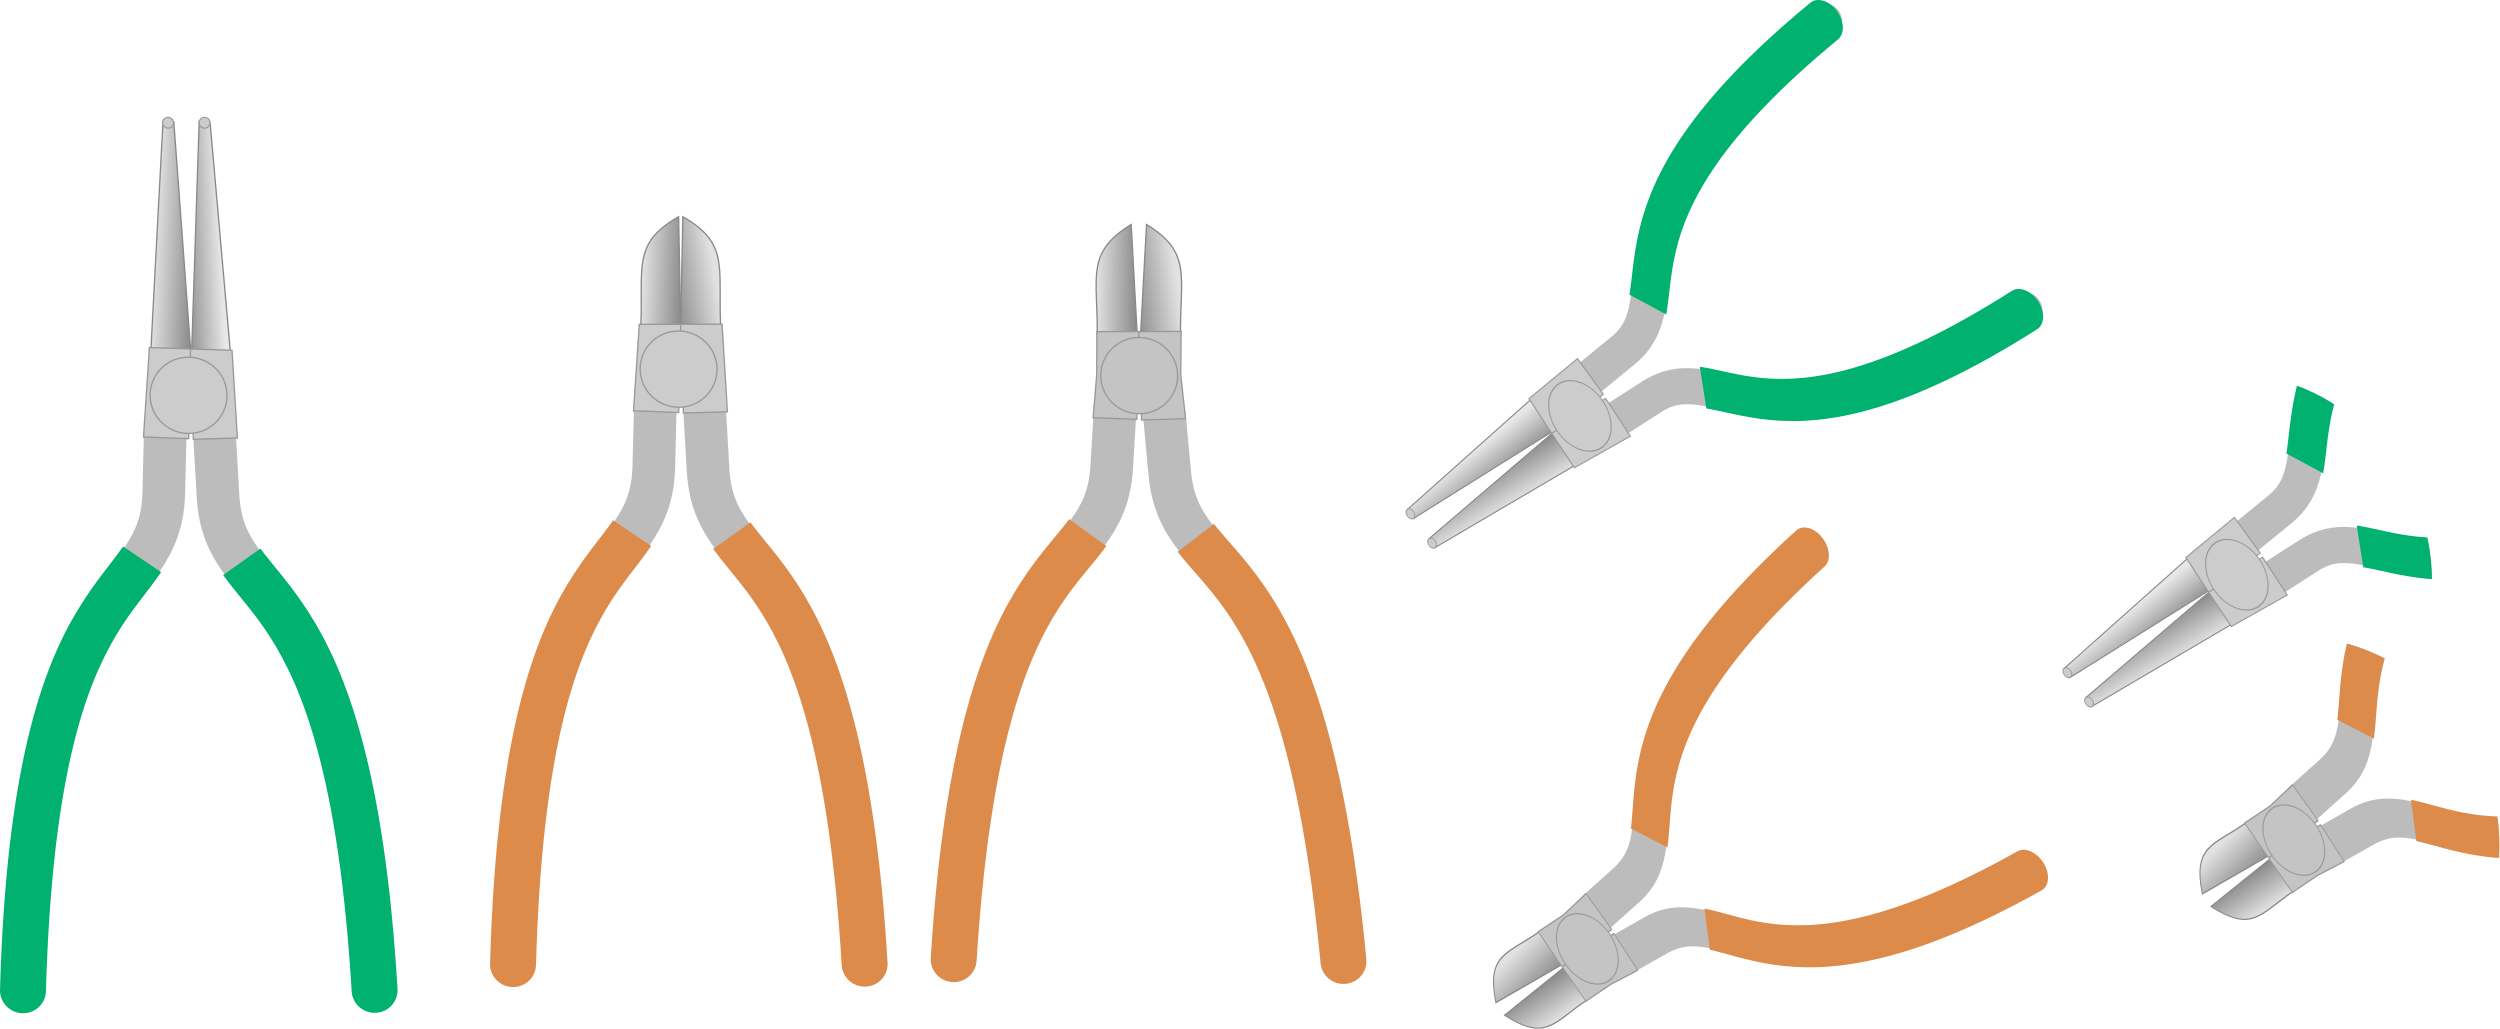 <?xml version="1.0" encoding="UTF-8" standalone="no"?>
<!-- Created with Inkscape (http://www.inkscape.org/) -->

<svg
   xmlns:dc="http://purl.org/dc/elements/1.1/"
   xmlns:cc="http://creativecommons.org/ns#"
   xmlns:rdf="http://www.w3.org/1999/02/22-rdf-syntax-ns#"
   xmlns:svg="http://www.w3.org/2000/svg"
   xmlns="http://www.w3.org/2000/svg"
   xmlns:xlink="http://www.w3.org/1999/xlink"
   xmlns:sodipodi="http://sodipodi.sourceforge.net/DTD/sodipodi-0.dtd"
   xmlns:inkscape="http://www.inkscape.org/namespaces/inkscape"
   width="437.508mm"
   height="180.008mm"
   viewBox="0 0 1550.225 637.823"
   id="svg2"
   version="1.1"
   inkscape:version="0.92.3 (2405546, 2018-03-11)"
   sodipodi:docname="pliers.svg">
  <defs
     id="defs4">
    <marker
       inkscape:stockid="Arrow2Send"
       orient="auto"
       refY="0"
       refX="0"
       id="Arrow2Send"
       style="overflow:visible"
       inkscape:isstock="true">
      <path
         id="path5133"
         style="fill:#000000;fill-opacity:1;fill-rule:evenodd;stroke:#000000;stroke-width:0.625;stroke-linejoin:round;stroke-opacity:1"
         d="M 8.719,4.034 -2.207,0.016 8.719,-4.002 c -1.745,2.372 -1.735,5.617 -6e-7,8.035 z"
         transform="matrix(-0.3,0,0,-0.3,0.69,0)"
         inkscape:connector-curvature="0" />
    </marker>
    <marker
       inkscape:stockid="TriangleOutM"
       orient="auto"
       refY="0"
       refX="0"
       id="TriangleOutM"
       style="overflow:visible"
       inkscape:isstock="true">
      <path
         id="path5245"
         d="M 5.77,0 -2.88,5 V -5 Z"
         style="fill:#000000;fill-opacity:1;fill-rule:evenodd;stroke:#000000;stroke-width:1pt;stroke-opacity:1"
         transform="scale(0.4)"
         inkscape:connector-curvature="0" />
    </marker>
    <linearGradient
       id="linearGradient4306"
       inkscape:collect="always">
      <stop
         id="stop4308"
         offset="0"
         style="stop-color:#686868;stop-opacity:1" />
      <stop
         id="stop4310"
         offset="1"
         style="stop-color:#e7e7e7;stop-opacity:1" />
    </linearGradient>
    <linearGradient
       inkscape:collect="always"
       id="linearGradient4296">
      <stop
         style="stop-color:#858585;stop-opacity:1"
         offset="0"
         id="stop4298" />
      <stop
         style="stop-color:#e1e1e1;stop-opacity:1"
         offset="1"
         id="stop4300" />
    </linearGradient>
    <linearGradient
       inkscape:collect="always"
       xlink:href="#linearGradient4296"
       id="linearGradient4302-6"
       x1="617.897"
       y1="398.119"
       x2="591.381"
       y2="414.802"
       gradientUnits="userSpaceOnUse"
       gradientTransform="matrix(-0.112,-0.76,0.672,0.116,373.014,610.993)" />
    <linearGradient
       inkscape:collect="always"
       xlink:href="#linearGradient4306"
       id="linearGradient4304-1"
       x1="577.919"
       y1="402.534"
       x2="606.554"
       y2="376.317"
       gradientUnits="userSpaceOnUse"
       gradientTransform="matrix(-0.053,-0.747,0.679,0.182,329.624,571.265)" />
    <marker
       inkscape:stockid="Arrow2Send"
       orient="auto"
       refY="0"
       refX="0"
       id="Arrow2Send-2"
       style="overflow:visible"
       inkscape:isstock="true">
      <path
         inkscape:connector-curvature="0"
         id="path5133-0"
         style="fill:#000000;fill-opacity:1;fill-rule:evenodd;stroke:#000000;stroke-width:0.625;stroke-linejoin:round;stroke-opacity:1"
         d="M 8.719,4.034 -2.207,0.016 8.719,-4.002 c -1.745,2.372 -1.735,5.617 -6e-7,8.035 z"
         transform="matrix(-0.3,0,0,-0.3,0.69,0)" />
    </marker>
    <marker
       inkscape:stockid="Arrow2Send"
       orient="auto"
       refY="0"
       refX="0"
       id="Arrow2Send-8"
       style="overflow:visible"
       inkscape:isstock="true">
      <path
         inkscape:connector-curvature="0"
         id="path5133-9"
         style="fill:#000000;fill-opacity:1;fill-rule:evenodd;stroke:#000000;stroke-width:0.625;stroke-linejoin:round;stroke-opacity:1"
         d="M 8.719,4.034 -2.207,0.016 8.719,-4.002 c -1.745,2.372 -1.735,5.617 -6e-7,8.035 z"
         transform="matrix(-0.3,0,0,-0.3,0.69,0)" />
    </marker>
    <marker
       inkscape:stockid="Arrow2Send"
       orient="auto"
       refY="0"
       refX="0"
       id="Arrow2Send-2-6"
       style="overflow:visible"
       inkscape:isstock="true">
      <path
         inkscape:connector-curvature="0"
         id="path5133-0-6"
         style="fill:#000000;fill-opacity:1;fill-rule:evenodd;stroke:#000000;stroke-width:0.625;stroke-linejoin:round;stroke-opacity:1"
         d="M 8.719,4.034 -2.207,0.016 8.719,-4.002 c -1.745,2.372 -1.735,5.617 -6e-7,8.035 z"
         transform="matrix(-0.3,0,0,-0.3,0.69,0)" />
    </marker>
    <marker
       inkscape:stockid="Arrow2Send"
       orient="auto"
       refY="0"
       refX="0"
       id="Arrow2Send-2-6-9"
       style="overflow:visible"
       inkscape:isstock="true">
      <path
         inkscape:connector-curvature="0"
         id="path5133-0-6-5"
         style="fill:#000000;fill-opacity:1;fill-rule:evenodd;stroke:#000000;stroke-width:0.625;stroke-linejoin:round;stroke-opacity:1"
         d="M 8.719,4.034 -2.207,0.016 8.719,-4.002 c -1.745,2.372 -1.735,5.617 -6e-7,8.035 z"
         transform="matrix(-0.3,0,0,-0.3,0.69,0)" />
    </marker>
    <linearGradient
       inkscape:collect="always"
       xlink:href="#linearGradient4296"
       id="linearGradient1089"
       gradientUnits="userSpaceOnUse"
       gradientTransform="matrix(0.689,0.476,-0.478,0.681,248.096,-436.941)"
       x1="617.897"
       y1="398.119"
       x2="591.381"
       y2="414.802" />
    <linearGradient
       inkscape:collect="always"
       xlink:href="#linearGradient4306"
       id="linearGradient1091"
       gradientUnits="userSpaceOnUse"
       gradientTransform="matrix(0.645,0.534,-0.536,0.637,305.453,-455.229)"
       x1="577.919"
       y1="402.534"
       x2="606.554"
       y2="376.317" />
    <marker
       inkscape:isstock="true"
       style="overflow:visible"
       id="Arrow2Send-26"
       refX="0"
       refY="0"
       orient="auto"
       inkscape:stockid="Arrow2Send">
      <path
         inkscape:connector-curvature="0"
         transform="matrix(-0.3,0,0,-0.3,0.69,0)"
         d="M 8.719,4.034 -2.207,0.016 8.719,-4.002 c -1.745,2.372 -1.735,5.617 -6e-7,8.035 z"
         style="fill:#000000;fill-opacity:1;fill-rule:evenodd;stroke:#000000;stroke-width:0.625;stroke-linejoin:round;stroke-opacity:1"
         id="path5133-1" />
    </marker>
    <marker
       inkscape:isstock="true"
       style="overflow:visible"
       id="TriangleOutM-8"
       refX="0"
       refY="0"
       orient="auto"
       inkscape:stockid="TriangleOutM">
      <path
         inkscape:connector-curvature="0"
         transform="scale(0.4)"
         style="fill:#000000;fill-opacity:1;fill-rule:evenodd;stroke:#000000;stroke-width:1pt;stroke-opacity:1"
         d="M 5.77,0 -2.88,5 V -5 Z"
         id="path5245-7" />
    </marker>
    <clipPath
       id="clipPath4610"
       clipPathUnits="userSpaceOnUse">
      <ellipse
         ry="84.609"
         rx="79.544"
         cy="163.353"
         cx="616.407"
         id="ellipse4612"
         style="fill:#858585;fill-opacity:1;stroke:#999999;stroke-width:0.482;stroke-linecap:round;stroke-linejoin:round;stroke-miterlimit:4;stroke-dasharray:none;stroke-dashoffset:0;stroke-opacity:1" />
    </clipPath>
    <marker
       inkscape:isstock="true"
       style="overflow:visible"
       id="Arrow2Send-2-7"
       refX="0"
       refY="0"
       orient="auto"
       inkscape:stockid="Arrow2Send">
      <path
         transform="matrix(-0.3,0,0,-0.3,0.69,0)"
         d="M 8.719,4.034 -2.207,0.016 8.719,-4.002 c -1.745,2.372 -1.735,5.617 -6e-7,8.035 z"
         style="fill:#000000;fill-opacity:1;fill-rule:evenodd;stroke:#000000;stroke-width:0.625;stroke-linejoin:round;stroke-opacity:1"
         id="path5133-0-5"
         inkscape:connector-curvature="0" />
    </marker>
    <marker
       inkscape:isstock="true"
       style="overflow:visible"
       id="Arrow2Send-8-9"
       refX="0"
       refY="0"
       orient="auto"
       inkscape:stockid="Arrow2Send">
      <path
         transform="matrix(-0.3,0,0,-0.3,0.69,0)"
         d="M 8.719,4.034 -2.207,0.016 8.719,-4.002 c -1.745,2.372 -1.735,5.617 -6e-7,8.035 z"
         style="fill:#000000;fill-opacity:1;fill-rule:evenodd;stroke:#000000;stroke-width:0.625;stroke-linejoin:round;stroke-opacity:1"
         id="path5133-9-2"
         inkscape:connector-curvature="0" />
    </marker>
    <marker
       inkscape:isstock="true"
       style="overflow:visible"
       id="Arrow2Send-2-6-2"
       refX="0"
       refY="0"
       orient="auto"
       inkscape:stockid="Arrow2Send">
      <path
         transform="matrix(-0.3,0,0,-0.3,0.69,0)"
         d="M 8.719,4.034 -2.207,0.016 8.719,-4.002 c -1.745,2.372 -1.735,5.617 -6e-7,8.035 z"
         style="fill:#000000;fill-opacity:1;fill-rule:evenodd;stroke:#000000;stroke-width:0.625;stroke-linejoin:round;stroke-opacity:1"
         id="path5133-0-6-8"
         inkscape:connector-curvature="0" />
    </marker>
    <marker
       inkscape:isstock="true"
       style="overflow:visible"
       id="Arrow2Send-2-6-9-9"
       refX="0"
       refY="0"
       orient="auto"
       inkscape:stockid="Arrow2Send">
      <path
         transform="matrix(-0.3,0,0,-0.3,0.69,0)"
         d="M 8.719,4.034 -2.207,0.016 8.719,-4.002 c -1.745,2.372 -1.735,5.617 -6e-7,8.035 z"
         style="fill:#000000;fill-opacity:1;fill-rule:evenodd;stroke:#000000;stroke-width:0.625;stroke-linejoin:round;stroke-opacity:1"
         id="path5133-0-6-5-7"
         inkscape:connector-curvature="0" />
    </marker>
    <linearGradient
       inkscape:collect="always"
       xlink:href="#linearGradient4296"
       id="linearGradient1528"
       gradientUnits="userSpaceOnUse"
       gradientTransform="matrix(0.689,0.476,-0.478,0.681,312.884,-456.08)"
       x1="617.897"
       y1="398.119"
       x2="591.381"
       y2="414.802" />
    <linearGradient
       inkscape:collect="always"
       xlink:href="#linearGradient4296"
       id="linearGradient1528-3"
       gradientUnits="userSpaceOnUse"
       gradientTransform="matrix(-0.689,0.476,0.478,0.681,773.41,-456.08)"
       x1="631.431"
       y1="389.521"
       x2="599.061"
       y2="404.79" />
    <linearGradient
       inkscape:collect="always"
       xlink:href="#linearGradient4296"
       id="linearGradient1528-3-2"
       gradientUnits="userSpaceOnUse"
       gradientTransform="matrix(-0.705,0.452,0.454,0.697,-149.929,-572.529)"
       x1="631.431"
       y1="389.521"
       x2="599.061"
       y2="404.79" />
    <linearGradient
       inkscape:collect="always"
       xlink:href="#linearGradient4296"
       id="linearGradient1528-7"
       gradientUnits="userSpaceOnUse"
       gradientTransform="matrix(0.705,0.452,-0.454,0.697,-657.929,-572.529)"
       x1="617.897"
       y1="398.119"
       x2="591.381"
       y2="414.802" />
    <linearGradient
       inkscape:collect="always"
       xlink:href="#linearGradient4296"
       id="linearGradient1718"
       gradientUnits="userSpaceOnUse"
       gradientTransform="matrix(0.705,0.452,-0.454,0.697,-657.929,-572.529)"
       x1="617.897"
       y1="398.119"
       x2="591.381"
       y2="414.802" />
    <linearGradient
       inkscape:collect="always"
       xlink:href="#linearGradient4296"
       id="linearGradient1720"
       gradientUnits="userSpaceOnUse"
       gradientTransform="matrix(-0.705,0.452,0.454,0.697,-149.929,-572.529)"
       x1="631.431"
       y1="389.521"
       x2="599.061"
       y2="404.79" />
    <linearGradient
       inkscape:collect="always"
       xlink:href="#linearGradient4296"
       id="linearGradient1733"
       gradientUnits="userSpaceOnUse"
       gradientTransform="matrix(-0.689,0.476,0.478,0.681,773.41,-456.08)"
       x1="631.431"
       y1="389.521"
       x2="599.061"
       y2="404.79" />
    <linearGradient
       inkscape:collect="always"
       xlink:href="#linearGradient4296"
       id="linearGradient1860"
       gradientUnits="userSpaceOnUse"
       gradientTransform="matrix(-0.112,-0.76,0.672,0.116,373.014,610.993)"
       x1="617.897"
       y1="398.119"
       x2="591.381"
       y2="414.802" />
    <linearGradient
       inkscape:collect="always"
       xlink:href="#linearGradient4306"
       id="linearGradient1862"
       gradientUnits="userSpaceOnUse"
       gradientTransform="matrix(-0.053,-0.747,0.679,0.182,329.624,571.265)"
       x1="577.919"
       y1="402.534"
       x2="606.554"
       y2="376.317" />
    <linearGradient
       inkscape:collect="always"
       xlink:href="#linearGradient4296"
       id="linearGradient1864"
       gradientUnits="userSpaceOnUse"
       gradientTransform="matrix(0.705,0.452,-0.454,0.697,-657.929,-572.529)"
       x1="617.897"
       y1="398.119"
       x2="591.381"
       y2="414.802" />
    <linearGradient
       inkscape:collect="always"
       xlink:href="#linearGradient4296"
       id="linearGradient1866"
       gradientUnits="userSpaceOnUse"
       gradientTransform="matrix(-0.705,0.452,0.454,0.697,-149.929,-572.529)"
       x1="631.431"
       y1="389.521"
       x2="599.061"
       y2="404.79" />
    <clipPath
       clipPathUnits="userSpaceOnUse"
       id="clipPath1917">
      <ellipse
         style="fill:#c4c4c4;fill-opacity:1;stroke:#bcbcbc;stroke-width:0.614;stroke-linecap:round;stroke-miterlimit:10;stroke-dasharray:none;stroke-opacity:1"
         id="circle1919"
         cx="369.005"
         cy="342.962"
         rx="169.529"
         ry="149.819"
         transform="matrix(-0.433,0.901,-0.715,-0.699,0,0)" />
    </clipPath>
    <clipPath
       clipPathUnits="userSpaceOnUse"
       id="clipPath1921">
      <circle
         style="fill:#c4c4c4;fill-opacity:1;stroke:#bcbcbc;stroke-width:0.5;stroke-linecap:round;stroke-miterlimit:10;stroke-dasharray:none;stroke-opacity:1"
         id="circle1923"
         cx="237.462"
         cy="294.742"
         r="129.877" />
    </clipPath>
  </defs>
  <sodipodi:namedview
     id="base"
     pagecolor="#ffffff"
     bordercolor="#666666"
     borderopacity="1.0"
     inkscape:pageopacity="0.0"
     inkscape:pageshadow="2"
     inkscape:zoom="0.59335938"
     inkscape:cx="458.59687"
     inkscape:cy="363.83436"
     inkscape:document-units="px"
     inkscape:current-layer="layer1"
     showgrid="false"
     inkscape:window-width="3840"
     inkscape:window-height="2075"
     inkscape:window-x="0"
     inkscape:window-y="0"
     inkscape:window-maximized="1"
     fit-margin-top="0"
     fit-margin-left="0"
     fit-margin-right="0"
     fit-margin-bottom="0" />
  <g
     inkscape:label="Layer 1"
     inkscape:groupmode="layer"
     id="layer1"
     transform="translate(45.423,-1.339)">
    <g
       id="g4335"
       transform="rotate(-51.857,834.464,370.935)" />
    <g
       id="g1459"
       transform="translate(-405.551,5.586)">
      <g
         transform="translate(0,-1.768)"
         id="g1445">
        <path
           sodipodi:nodetypes="cccc"
           inkscape:connector-curvature="0"
           id="path4279-3-5"
           d="m 453.649,215.385 7.486,-141.264 6.762,-1.058 10.461,141.829"
           style="fill:url(#linearGradient1089);fill-opacity:1;fill-rule:evenodd;stroke:#898989;stroke-width:0.835px;stroke-linecap:butt;stroke-linejoin:miter;stroke-opacity:1"
           clip-path="none" />
        <ellipse
           transform="matrix(0.77,0.638,-0.644,0.765,0,0)"
           cy="-239.569"
           cx="402.673"
           id="path4312-9-9-3-6"
           style="fill:#cccccc;fill-opacity:1;stroke:#999999;stroke-width:0.723;stroke-linecap:round;stroke-linejoin:round;stroke-miterlimit:4;stroke-dasharray:none;stroke-dashoffset:0;stroke-opacity:1"
           rx="3.387"
           ry="3.368" />
      </g>
      <path
         sodipodi:nodetypes="ccc"
         inkscape:connector-curvature="0"
         id="path4320-0-0-6"
         d="M 592.397,609.48 C 576.269,340.749 499.668,376.029 495.319,303.559 c -1.034,-17.229 -0.223,-5.531 -2.046,-35.895"
         style="fill:none;fill-rule:evenodd;stroke:#bcbcbc;stroke-width:26.458;stroke-linecap:round;stroke-linejoin:round;stroke-miterlimit:4;stroke-dasharray:none;stroke-opacity:1" />
      <path
         sodipodi:nodetypes="cscscsc"
         inkscape:connector-curvature="0"
         id="path4320-0-3-2-2"
         d="m 498.5,352.363 c 8.92,12.288 18.835,22.38 28.927,38.106 20.183,31.451 42.762,86.787 50.745,219.791 0.36,7.875 7.148,13.961 15.084,13.526 7.936,-0.436 13.951,-7.225 13.366,-15.088 -8.146,-135.727 -31.929,-197.116 -55.166,-233.325 -11.618,-18.105 -22.677,-29.575 -29.847,-39.452"
         style="color:#000000;font-style:normal;font-variant:normal;font-weight:normal;font-stretch:normal;font-size:medium;line-height:normal;font-family:sans-serif;text-indent:0;text-align:start;text-decoration:none;text-decoration-line:none;text-decoration-style:solid;text-decoration-color:#000000;letter-spacing:normal;word-spacing:normal;text-transform:none;writing-mode:lr-tb;direction:ltr;baseline-shift:baseline;text-anchor:start;white-space:normal;clip-rule:nonzero;display:inline;overflow:visible;visibility:visible;opacity:1;isolation:auto;mix-blend-mode:normal;color-interpolation:sRGB;color-interpolation-filters:linearRGB;solid-color:#000000;solid-opacity:1;fill:#00b170;fill-opacity:1;fill-rule:evenodd;stroke:none;stroke-width:57.141;stroke-linecap:round;stroke-linejoin:round;stroke-miterlimit:4;stroke-dasharray:none;stroke-dashoffset:0;stroke-opacity:1;color-rendering:auto;image-rendering:auto;shape-rendering:auto;text-rendering:auto;enable-background:accumulate" />
      <path
         sodipodi:nodetypes="ccc"
         inkscape:connector-curvature="0"
         id="path4320-2-9"
         d="m 374.385,609.737 c 7.553,-269.006 85.25,-235.512 87.287,-308.056 0.484,-17.247 0.047,-5.534 0.9,-35.929"
         style="fill:none;fill-rule:evenodd;stroke:#bcbcbc;stroke-width:26.458;stroke-linecap:round;stroke-linejoin:round;stroke-miterlimit:4;stroke-dasharray:none;stroke-opacity:1" />
      <path
         style="fill:url(#linearGradient1091);fill-opacity:1;fill-rule:evenodd;stroke:#898989;stroke-width:0.835px;stroke-linecap:butt;stroke-linejoin:miter;stroke-opacity:1"
         d="M 502.953,213.775 490.429,72.19 483.636,71.285 478.977,213.577"
         id="path4279-2-7-1"
         inkscape:connector-curvature="0"
         sodipodi:nodetypes="cccc" />
      <path
         style="fill:#cccccc;fill-opacity:1;fill-rule:evenodd;stroke:#999999;stroke-width:0.835px;stroke-linecap:butt;stroke-linejoin:miter;stroke-opacity:1"
         d="m 452.769,211.27 -3.659,55.455 27.978,1.059 1.509,-47.341 1.409,47.708 27.308,-0.794 -3.309,-54.366 z"
         id="path4316-5-2"
         inkscape:connector-curvature="0"
         sodipodi:nodetypes="cccccccc" />
      <ellipse
         ry="23.675"
         rx="23.808"
         style="fill:#cccccc;fill-opacity:1;stroke:#999999;stroke-width:0.835;stroke-linecap:round;stroke-linejoin:round;stroke-miterlimit:4;stroke-dasharray:none;stroke-dashoffset:0;stroke-opacity:1"
         id="path4312-9-7"
         cx="520.13"
         cy="-118.878"
         transform="matrix(0.77,0.638,-0.644,0.765,0,0)" />
      <path
         style="fill:none;fill-rule:evenodd;stroke:#999999;stroke-width:0.835px;stroke-linecap:butt;stroke-linejoin:miter;stroke-opacity:1"
         d="m 478.361,211.979 -0.271,5.183"
         id="path4318-2-0"
         inkscape:connector-curvature="0" />
      <path
         sodipodi:nodetypes="cscscsc"
         inkscape:connector-curvature="0"
         id="path4320-0-3-0-8-9"
         d="m 460.049,350.542 c -8.525,12.49 -18.115,22.808 -27.701,38.762 -19.173,31.907 -39.979,87.745 -43.717,220.885 -0.109,7.88 -6.7,14.122 -14.647,13.87 -7.947,-0.252 -14.176,-6.9 -13.843,-14.773 3.815,-135.866 25.632,-197.782 47.705,-234.516 11.037,-18.367 21.726,-30.089 28.578,-40.129"
         style="color:#000000;font-style:normal;font-variant:normal;font-weight:normal;font-stretch:normal;font-size:medium;line-height:normal;font-family:sans-serif;text-indent:0;text-align:start;text-decoration:none;text-decoration-line:none;text-decoration-style:solid;text-decoration-color:#000000;letter-spacing:normal;word-spacing:normal;text-transform:none;writing-mode:lr-tb;direction:ltr;baseline-shift:baseline;text-anchor:start;white-space:normal;clip-rule:nonzero;display:inline;overflow:visible;visibility:visible;opacity:1;isolation:auto;mix-blend-mode:normal;color-interpolation:sRGB;color-interpolation-filters:linearRGB;solid-color:#000000;solid-opacity:1;fill:#00b170;fill-opacity:1;fill-rule:evenodd;stroke:none;stroke-width:57.141;stroke-linecap:round;stroke-linejoin:round;stroke-miterlimit:4;stroke-dasharray:none;stroke-dashoffset:0;stroke-opacity:1;color-rendering:auto;image-rendering:auto;shape-rendering:auto;text-rendering:auto;enable-background:accumulate" />
      <ellipse
         ry="3.368"
         rx="3.387"
         style="fill:#cccccc;fill-opacity:1;stroke:#999999;stroke-width:0.723;stroke-linecap:round;stroke-linejoin:round;stroke-miterlimit:4;stroke-dasharray:none;stroke-dashoffset:0;stroke-opacity:1"
         id="path4312-9-9-3"
         cx="418.866"
         cy="-255.378"
         transform="matrix(0.77,0.638,-0.644,0.765,0,0)" />
    </g>
    <g
       id="g1441"
       transform="translate(687.939,-31.286)">
      <g
         transform="translate(-394.997,143.779)"
         id="g1007">
        <path
           sodipodi:nodetypes="cccc"
           inkscape:connector-curvature="0"
           id="path4279-3"
           d="m 639.79,176.492 -87.355,51.329 -4.47,-5.131 77.477,-66.318"
           style="fill:url(#linearGradient4302-6);fill-opacity:1;fill-rule:evenodd;stroke:#898989;stroke-width:0.706px;stroke-linecap:butt;stroke-linejoin:miter;stroke-opacity:1"
           clip-path="none" />
        <path
           style="fill:none;fill-rule:evenodd;stroke:#bcbcbc;stroke-width:22.376;stroke-linecap:round;stroke-linejoin:round;stroke-miterlimit:4;stroke-dasharray:none;stroke-opacity:1"
           d="M 792.673,-97.985 C 643.772,24.636 708.105,73.275 667.95,106.342 c -9.547,7.862 -3.126,2.434 -19.951,16.289"
           id="path4320-0-0"
           inkscape:connector-curvature="0"
           sodipodi:nodetypes="ccc" />
        <path
           style="color:#000000;font-style:normal;font-variant:normal;font-weight:normal;font-stretch:normal;font-size:medium;line-height:normal;font-family:sans-serif;text-indent:0;text-align:start;text-decoration:none;text-decoration-line:none;text-decoration-style:solid;text-decoration-color:#000000;letter-spacing:normal;word-spacing:normal;text-transform:none;writing-mode:lr-tb;direction:ltr;baseline-shift:baseline;text-anchor:start;white-space:normal;clip-rule:nonzero;display:inline;overflow:visible;visibility:visible;opacity:1;isolation:auto;mix-blend-mode:normal;color-interpolation:sRGB;color-interpolation-filters:linearRGB;solid-color:#000000;solid-opacity:1;fill:#00b170;fill-opacity:1;fill-rule:evenodd;stroke:none;stroke-width:48.327;stroke-linecap:round;stroke-linejoin:round;stroke-miterlimit:4;stroke-dasharray:none;stroke-dashoffset:0;stroke-opacity:1;color-rendering:auto;image-rendering:auto;shape-rendering:auto;text-rendering:auto;enable-background:accumulate"
           d="m 694.849,83.866 c 2.153,-12.336 2.449,-24.598 5.958,-39.296 7.018,-29.397 26.722,-70.484 100.419,-131.173 4.427,-3.5 4.146,-11.56 -0.625,-17.909 -4.771,-6.349 -12.187,-8.533 -16.48,-4.853 -75.205,61.931 -97.785,106.472 -105.865,140.317 -4.04,16.922 -4.495,30.685 -6.226,40.601"
           id="path4320-0-3-2"
           inkscape:connector-curvature="0"
           sodipodi:nodetypes="cscscsc" />
        <path
           style="fill:none;fill-rule:evenodd;stroke:#bcbcbc;stroke-width:22.376;stroke-linecap:round;stroke-linejoin:round;stroke-miterlimit:4;stroke-dasharray:none;stroke-opacity:1"
           d="m 916.857,81.201 c -162.536,103.257 -187.037,25.73 -230.869,53.576 -10.421,6.62 -3.282,2.213 -21.647,13.88"
           id="path4320-2"
           inkscape:connector-curvature="0"
           sodipodi:nodetypes="ccc" />
        <path
           sodipodi:nodetypes="cccc"
           inkscape:connector-curvature="0"
           id="path4279-2-7"
           d="m 610.793,136.6 -76.16,67.915 3.332,5.955 86.352,-54.072"
           style="fill:url(#linearGradient4304-1);fill-opacity:1;fill-rule:evenodd;stroke:#898989;stroke-width:0.706px;stroke-linecap:butt;stroke-linejoin:miter;stroke-opacity:1" />
        <path
           sodipodi:nodetypes="cccccccc"
           inkscape:connector-curvature="0"
           id="path4316-5"
           d="m 637.87,178.891 34.702,-19.557 -15.295,-23.44 -28.706,18.024 27.262,-20.572 -16.003,-22.135 -30.098,24.845 z"
           style="fill:#cccccc;fill-opacity:1;fill-rule:evenodd;stroke:#999999;stroke-width:0.706px;stroke-linecap:butt;stroke-linejoin:miter;stroke-opacity:1" />
        <ellipse
           transform="matrix(-0.07,-0.998,0.966,0.258,0,0)"
           cy="665.719"
           cx="25.049"
           id="path4312-9"
           style="fill:#cccccc;fill-opacity:1;stroke:#999999;stroke-width:0.726;stroke-linecap:round;stroke-linejoin:round;stroke-miterlimit:4;stroke-dasharray:none;stroke-dashoffset:0;stroke-opacity:1"
           rx="21.312"
           ry="20.006" />
        <path
           inkscape:connector-curvature="0"
           id="path4318-2"
           d="m 623.728,157.555 3.203,-1.886"
           style="fill:none;fill-rule:evenodd;stroke:#999999;stroke-width:0.706px;stroke-linecap:butt;stroke-linejoin:miter;stroke-opacity:1" />
        <path
           style="color:#000000;font-style:normal;font-variant:normal;font-weight:normal;font-stretch:normal;font-size:medium;line-height:normal;font-family:sans-serif;text-indent:0;text-align:start;text-decoration:none;text-decoration-line:none;text-decoration-style:solid;text-decoration-color:#000000;letter-spacing:normal;word-spacing:normal;text-transform:none;writing-mode:lr-tb;direction:ltr;baseline-shift:baseline;text-anchor:start;white-space:normal;clip-rule:nonzero;display:inline;overflow:visible;visibility:visible;opacity:1;isolation:auto;mix-blend-mode:normal;color-interpolation:sRGB;color-interpolation-filters:linearRGB;solid-color:#000000;solid-opacity:1;fill:#00b170;fill-opacity:1;fill-rule:evenodd;stroke:none;stroke-width:48.327;stroke-linecap:round;stroke-linejoin:round;stroke-miterlimit:4;stroke-dasharray:none;stroke-dashoffset:0;stroke-opacity:1;color-rendering:auto;image-rendering:auto;shape-rendering:auto;text-rendering:auto;enable-background:accumulate"
           d="m 715.653,116.229 c 12.197,1.928 23.723,5.616 38.561,7.008 29.677,2.783 74.36,-2.828 154.804,-53.934 4.697,-3.117 12.119,-0.237 16.492,6.401 4.373,6.638 4.006,14.466 -0.814,17.396 C 842.604,145.251 793.77,152.505 759.604,149.3 c -17.083,-1.602 -30.06,-5.623 -39.864,-7.173"
           id="path4320-0-3-0-8"
           inkscape:connector-curvature="0"
           sodipodi:nodetypes="cscscsc" />
        <ellipse
           transform="matrix(-0.07,-0.998,0.966,0.258,0,0)"
           cy="550.373"
           cx="-65.598"
           id="path4312-9-9"
           style="fill:#cccccc;fill-opacity:1;stroke:#999999;stroke-width:0.629;stroke-linecap:round;stroke-linejoin:round;stroke-miterlimit:4;stroke-dasharray:none;stroke-dashoffset:0;stroke-opacity:1"
           rx="3.032"
           ry="2.846" />
      </g>
      <ellipse
         transform="matrix(-0.07,-0.998,0.966,0.258,0,0)"
         cy="135.871"
         cx="-335.07"
         id="path4312-9-9-7"
         style="fill:#cccccc;fill-opacity:1;stroke:#999999;stroke-width:0.629;stroke-linecap:round;stroke-linejoin:round;stroke-miterlimit:4;stroke-dasharray:none;stroke-dashoffset:0;stroke-opacity:1"
         rx="3.032"
         ry="2.846" />
    </g>
    <g
       id="g1731"
       transform="translate(-166.466,6.703)">
      <path
         clip-path="none"
         style="fill:url(#linearGradient1528);fill-opacity:1;fill-rule:evenodd;stroke:#898989;stroke-width:0.835px;stroke-linecap:butt;stroke-linejoin:miter;stroke-opacity:1"
         d="m 518.438,196.246 c 1.517,-35.993 -5.418,-50.754 23.397,-67.199 l 1.312,66.706 z"
         id="path4279-3-5-0"
         inkscape:connector-curvature="0"
         sodipodi:nodetypes="cccc" />
      <path
         clip-path="none"
         style="fill:url(#linearGradient1733);fill-opacity:1;fill-rule:evenodd;stroke:#898989;stroke-width:0.835px;stroke-linecap:butt;stroke-linejoin:miter;stroke-opacity:1"
         d="m 567.856,196.246 c -1.517,-35.993 5.418,-50.754 -23.397,-67.199 l -1.312,66.706 z"
         id="path4279-3-5-0-5"
         inkscape:connector-curvature="0"
         sodipodi:nodetypes="cccc" />
      <path
         sodipodi:nodetypes="ccc"
         inkscape:connector-curvature="0"
         id="path4320-0-0-6-1"
         d="M 657.186,592.11 C 641.057,323.378 564.457,358.658 560.108,286.188 c -1.034,-17.229 -0.223,-5.531 -2.046,-35.895"
         style="fill:none;fill-rule:evenodd;stroke:#bcbcbc;stroke-width:26.458;stroke-linecap:round;stroke-linejoin:round;stroke-miterlimit:4;stroke-dasharray:none;stroke-opacity:1" />
      <path
         sodipodi:nodetypes="cscscsc"
         inkscape:connector-curvature="0"
         id="path4320-0-3-2-2-5"
         d="m 563.288,334.993 c 8.92,12.288 18.835,22.38 28.927,38.106 20.183,31.451 42.762,86.787 50.745,219.791 0.36,7.875 7.148,13.961 15.084,13.526 7.936,-0.436 13.951,-7.225 13.366,-15.088 -8.146,-135.727 -31.929,-197.116 -55.166,-233.325 -11.618,-18.105 -22.677,-29.575 -29.847,-39.452"
         style="color:#000000;font-style:normal;font-variant:normal;font-weight:normal;font-stretch:normal;font-size:medium;line-height:normal;font-family:sans-serif;text-indent:0;text-align:start;text-decoration:none;text-decoration-line:none;text-decoration-style:solid;text-decoration-color:#000000;letter-spacing:normal;word-spacing:normal;text-transform:none;writing-mode:lr-tb;direction:ltr;baseline-shift:baseline;text-anchor:start;white-space:normal;clip-rule:nonzero;display:inline;overflow:visible;visibility:visible;opacity:1;isolation:auto;mix-blend-mode:normal;color-interpolation:sRGB;color-interpolation-filters:linearRGB;solid-color:#000000;solid-opacity:1;fill:#dc8b4b;fill-opacity:1;fill-rule:evenodd;stroke:none;stroke-width:57.141;stroke-linecap:round;stroke-linejoin:round;stroke-miterlimit:4;stroke-dasharray:none;stroke-dashoffset:0;stroke-opacity:1;color-rendering:auto;image-rendering:auto;shape-rendering:auto;text-rendering:auto;enable-background:accumulate" />
      <path
         sodipodi:nodetypes="ccc"
         inkscape:connector-curvature="0"
         id="path4320-2-9-5"
         d="m 439.174,592.367 c 7.553,-269.006 85.25,-235.512 87.287,-308.056 0.484,-17.247 0.047,-5.534 0.9,-35.929"
         style="fill:none;fill-rule:evenodd;stroke:#bcbcbc;stroke-width:26.458;stroke-linecap:round;stroke-linejoin:round;stroke-miterlimit:4;stroke-dasharray:none;stroke-opacity:1" />
      <path
         style="fill:#cccccc;fill-opacity:1;fill-rule:evenodd;stroke:#999999;stroke-width:0.835px;stroke-linecap:butt;stroke-linejoin:miter;stroke-opacity:1"
         d="m 517.459,195.751 -3.561,53.603 27.978,1.059 1.509,-47.341 1.409,47.708 27.308,-0.794 -3.309,-54.366 z"
         id="path4316-5-2-7"
         inkscape:connector-curvature="0"
         sodipodi:nodetypes="cccccccc" />
      <ellipse
         ry="23.675"
         rx="23.808"
         style="fill:#cccccc;fill-opacity:1;stroke:#999999;stroke-width:0.835;stroke-linecap:round;stroke-linejoin:round;stroke-miterlimit:4;stroke-dasharray:none;stroke-dashoffset:0;stroke-opacity:1"
         id="path4312-9-7-6"
         cx="558.521"
         cy="-173.584"
         transform="matrix(0.77,0.638,-0.644,0.765,0,0)" />
      <path
         sodipodi:nodetypes="cc"
         style="fill:none;fill-rule:evenodd;stroke:#999999;stroke-width:0.835px;stroke-linecap:butt;stroke-linejoin:miter;stroke-opacity:1"
         d="m 543.147,195.753 -0.046,4.137"
         id="path4318-2-0-5"
         inkscape:connector-curvature="0" />
      <path
         sodipodi:nodetypes="cscscsc"
         inkscape:connector-curvature="0"
         id="path4320-0-3-0-8-9-6"
         d="m 524.837,333.172 c -8.525,12.49 -18.115,22.808 -27.701,38.762 -19.173,31.907 -39.979,87.745 -43.717,220.885 -0.109,7.88 -6.7,14.122 -14.647,13.87 -7.947,-0.252 -14.176,-6.9 -13.843,-14.773 3.815,-135.866 25.632,-197.782 47.705,-234.516 11.037,-18.367 21.726,-30.089 28.578,-40.129"
         style="color:#000000;font-style:normal;font-variant:normal;font-weight:normal;font-stretch:normal;font-size:medium;line-height:normal;font-family:sans-serif;text-indent:0;text-align:start;text-decoration:none;text-decoration-line:none;text-decoration-style:solid;text-decoration-color:#000000;letter-spacing:normal;word-spacing:normal;text-transform:none;writing-mode:lr-tb;direction:ltr;baseline-shift:baseline;text-anchor:start;white-space:normal;clip-rule:nonzero;display:inline;overflow:visible;visibility:visible;opacity:1;isolation:auto;mix-blend-mode:normal;color-interpolation:sRGB;color-interpolation-filters:linearRGB;solid-color:#000000;solid-opacity:1;fill:#dc8b4b;fill-opacity:1;fill-rule:evenodd;stroke:none;stroke-width:57.141;stroke-linecap:round;stroke-linejoin:round;stroke-miterlimit:4;stroke-dasharray:none;stroke-dashoffset:0;stroke-opacity:1;color-rendering:auto;image-rendering:auto;shape-rendering:auto;text-rendering:auto;enable-background:accumulate" />
    </g>
    <g
       id="g1649"
       transform="translate(1064.71,136.301)">
      <g
         transform="rotate(2,-303.784,152.161)"
         id="g1636">
        <path
           style="fill:none;fill-rule:evenodd;stroke:#bcbcbc;stroke-width:26.458;stroke-linecap:round;stroke-linejoin:round;stroke-miterlimit:4;stroke-dasharray:none;stroke-opacity:1"
           d="m -507.902,467.042 c 7.553,-269.006 85.25,-235.512 87.287,-308.056 0.484,-17.247 0.047,-5.534 0.9,-35.929"
           id="path4320-2-9-5-7"
           inkscape:connector-curvature="0"
           sodipodi:nodetypes="ccc" />
        <path
           style="color:#000000;font-style:normal;font-variant:normal;font-weight:normal;font-stretch:normal;font-size:medium;line-height:normal;font-family:sans-serif;text-indent:0;text-align:start;text-decoration:none;text-decoration-line:none;text-decoration-style:solid;text-decoration-color:#000000;letter-spacing:normal;word-spacing:normal;text-transform:none;writing-mode:lr-tb;direction:ltr;baseline-shift:baseline;text-anchor:start;white-space:normal;clip-rule:nonzero;display:inline;overflow:visible;visibility:visible;opacity:1;isolation:auto;mix-blend-mode:normal;color-interpolation:sRGB;color-interpolation-filters:linearRGB;solid-color:#000000;solid-opacity:1;fill:#dc8b4b;fill-opacity:1;fill-rule:evenodd;stroke:none;stroke-width:57.141;stroke-linecap:round;stroke-linejoin:round;stroke-miterlimit:4;stroke-dasharray:none;stroke-dashoffset:0;stroke-opacity:1;color-rendering:auto;image-rendering:auto;shape-rendering:auto;text-rendering:auto;enable-background:accumulate"
           d="m -422.238,207.847 c -8.525,12.49 -18.115,22.808 -27.701,38.762 -19.173,31.907 -39.979,87.745 -43.717,220.885 -0.109,7.88 -6.7,14.122 -14.647,13.87 -7.947,-0.252 -14.176,-6.9 -13.843,-14.773 3.815,-135.866 25.632,-197.782 47.705,-234.516 11.037,-18.367 21.726,-30.089 28.578,-40.129"
           id="path4320-0-3-0-8-9-6-8"
           inkscape:connector-curvature="0"
           sodipodi:nodetypes="cscscsc" />
      </g>
      <path
         clip-path="none"
         style="fill:url(#linearGradient1528-7);fill-opacity:1;fill-rule:evenodd;stroke:#898989;stroke-width:0.835px;stroke-linecap:butt;stroke-linejoin:miter;stroke-opacity:1"
         d="m -429.734,72.225 c 0.26,-36.024 -7.186,-50.534 21.038,-67.974 l 3.639,66.619 z"
         id="path4279-3-5-0-4"
         inkscape:connector-curvature="0"
         sodipodi:nodetypes="cccc" />
      <path
         clip-path="none"
         style="fill:url(#linearGradient1528-3-2);fill-opacity:1;fill-rule:evenodd;stroke:#898989;stroke-width:0.835px;stroke-linecap:butt;stroke-linejoin:miter;stroke-opacity:1"
         d="m -378.123,72.225 c -0.26,-36.024 7.186,-50.534 -21.038,-67.974 l -3.639,66.619 z"
         id="path4279-3-5-0-5-4"
         inkscape:connector-curvature="0"
         sodipodi:nodetypes="cccc" />
      <g
         transform="rotate(-2,-453.226,97.205)"
         id="g1632">
        <path
           style="fill:none;fill-rule:evenodd;stroke:#bcbcbc;stroke-width:26.458;stroke-linecap:round;stroke-linejoin:round;stroke-miterlimit:4;stroke-dasharray:none;stroke-opacity:1"
           d="m -289.89,466.785 c -16.128,-268.732 -92.729,-233.451 -97.078,-305.922 -1.034,-17.229 -0.223,-5.531 -2.046,-35.895"
           id="path4320-0-0-6-1-3"
           inkscape:connector-curvature="0"
           sodipodi:nodetypes="ccc" />
        <path
           style="color:#000000;font-style:normal;font-variant:normal;font-weight:normal;font-stretch:normal;font-size:medium;line-height:normal;font-family:sans-serif;text-indent:0;text-align:start;text-decoration:none;text-decoration-line:none;text-decoration-style:solid;text-decoration-color:#000000;letter-spacing:normal;word-spacing:normal;text-transform:none;writing-mode:lr-tb;direction:ltr;baseline-shift:baseline;text-anchor:start;white-space:normal;clip-rule:nonzero;display:inline;overflow:visible;visibility:visible;opacity:1;isolation:auto;mix-blend-mode:normal;color-interpolation:sRGB;color-interpolation-filters:linearRGB;solid-color:#000000;solid-opacity:1;fill:#dc8b4b;fill-opacity:1;fill-rule:evenodd;stroke:none;stroke-width:57.141;stroke-linecap:round;stroke-linejoin:round;stroke-miterlimit:4;stroke-dasharray:none;stroke-dashoffset:0;stroke-opacity:1;color-rendering:auto;image-rendering:auto;shape-rendering:auto;text-rendering:auto;enable-background:accumulate"
           d="m -383.787,209.668 c 8.92,12.288 18.835,22.38 28.927,38.106 20.183,31.451 42.762,86.787 50.745,219.791 0.36,7.875 7.148,13.961 15.084,13.526 7.936,-0.436 13.951,-7.225 13.366,-15.088 -8.146,-135.727 -31.929,-197.116 -55.166,-233.325 -11.618,-18.105 -22.677,-29.575 -29.847,-39.452"
           id="path4320-0-3-2-2-5-0"
           inkscape:connector-curvature="0"
           sodipodi:nodetypes="cscscsc" />
      </g>
      <path
         style="fill:#c4c4c4;fill-opacity:1;fill-rule:evenodd;stroke:#999999;stroke-width:0.835px;stroke-linecap:butt;stroke-linejoin:miter;stroke-opacity:1"
         d="m -429.954,70.723 -0.116,26.653 -2.21,26.653 27.081,1.059 1.509,-47.341 1.409,47.708 27.308,-0.794 -2.981,-27.044 0.231,-27.044 z"
         id="path4316-5-2-7-8"
         inkscape:connector-curvature="0"
         sodipodi:nodetypes="cccccccccc" />
      <ellipse
         ry="23.675"
         rx="23.808"
         style="fill:#c4c4c4;fill-opacity:1;stroke:#999999;stroke-width:0.835;stroke-linecap:round;stroke-linejoin:round;stroke-miterlimit:4;stroke-dasharray:none;stroke-dashoffset:0;stroke-opacity:1"
         id="path4312-9-7-6-6"
         cx="-245.779"
         cy="333.034"
         transform="matrix(0.77,0.638,-0.644,0.765,0,0)" />
      <path
         sodipodi:nodetypes="cc"
         style="fill:none;fill-rule:evenodd;stroke:#999999;stroke-width:0.835px;stroke-linecap:butt;stroke-linejoin:miter;stroke-opacity:1"
         d="m -403.929,70.429 -0.046,4.137"
         id="path4318-2-0-5-8"
         inkscape:connector-curvature="0" />
    </g>
    <g
       id="g1649-1"
       transform="matrix(-0.565,-0.825,0.578,-0.396,654.158,295.446)">
      <g
         transform="rotate(2,-303.784,152.161)"
         id="g1636-4">
        <path
           style="fill:none;fill-rule:evenodd;stroke:#bcbcbc;stroke-width:26.458;stroke-linecap:round;stroke-linejoin:round;stroke-miterlimit:4;stroke-dasharray:none;stroke-opacity:1"
           d="m -507.902,467.042 c 7.553,-269.006 85.25,-235.512 87.287,-308.056 0.484,-17.247 0.047,-5.534 0.9,-35.929"
           id="path4320-2-9-5-7-9"
           inkscape:connector-curvature="0"
           sodipodi:nodetypes="ccc" />
        <path
           style="color:#000000;font-style:normal;font-variant:normal;font-weight:normal;font-stretch:normal;font-size:medium;line-height:normal;font-family:sans-serif;text-indent:0;text-align:start;text-decoration:none;text-decoration-line:none;text-decoration-style:solid;text-decoration-color:#000000;letter-spacing:normal;word-spacing:normal;text-transform:none;writing-mode:lr-tb;direction:ltr;baseline-shift:baseline;text-anchor:start;white-space:normal;clip-rule:nonzero;display:inline;overflow:visible;visibility:visible;opacity:1;isolation:auto;mix-blend-mode:normal;color-interpolation:sRGB;color-interpolation-filters:linearRGB;solid-color:#000000;solid-opacity:1;fill:#dc8b4b;fill-opacity:1;fill-rule:evenodd;stroke:none;stroke-width:57.141;stroke-linecap:round;stroke-linejoin:round;stroke-miterlimit:4;stroke-dasharray:none;stroke-dashoffset:0;stroke-opacity:1;color-rendering:auto;image-rendering:auto;shape-rendering:auto;text-rendering:auto;enable-background:accumulate"
           d="m -422.238,207.847 c -8.525,12.49 -18.115,22.808 -27.701,38.762 -19.173,31.907 -39.979,87.745 -43.717,220.885 -0.109,7.88 -6.7,14.122 -14.647,13.87 -7.947,-0.252 -14.176,-6.9 -13.843,-14.773 3.815,-135.866 25.632,-197.782 47.705,-234.516 11.037,-18.367 21.726,-30.089 28.578,-40.129"
           id="path4320-0-3-0-8-9-6-8-2"
           inkscape:connector-curvature="0"
           sodipodi:nodetypes="cscscsc" />
      </g>
      <path
         clip-path="none"
         style="fill:url(#linearGradient1718);fill-opacity:1;fill-rule:evenodd;stroke:#898989;stroke-width:0.835px;stroke-linecap:butt;stroke-linejoin:miter;stroke-opacity:1"
         d="m -429.734,72.225 c 0.26,-36.024 -7.186,-50.534 21.038,-67.974 l 3.639,66.619 z"
         id="path4279-3-5-0-4-0"
         inkscape:connector-curvature="0"
         sodipodi:nodetypes="cccc" />
      <path
         clip-path="none"
         style="fill:url(#linearGradient1720);fill-opacity:1;fill-rule:evenodd;stroke:#898989;stroke-width:0.835px;stroke-linecap:butt;stroke-linejoin:miter;stroke-opacity:1"
         d="m -378.123,72.225 c -0.26,-36.024 7.186,-50.534 -21.038,-67.974 l -3.639,66.619 z"
         id="path4279-3-5-0-5-4-6"
         inkscape:connector-curvature="0"
         sodipodi:nodetypes="cccc" />
      <g
         transform="rotate(-2,-453.226,97.205)"
         id="g1632-8">
        <path
           style="fill:none;fill-rule:evenodd;stroke:#bcbcbc;stroke-width:26.458;stroke-linecap:round;stroke-linejoin:round;stroke-miterlimit:4;stroke-dasharray:none;stroke-opacity:1"
           d="m -289.89,466.785 c -16.128,-268.732 -92.729,-233.451 -97.078,-305.922 -1.034,-17.229 -0.223,-5.531 -2.046,-35.895"
           id="path4320-0-0-6-1-3-9"
           inkscape:connector-curvature="0"
           sodipodi:nodetypes="ccc" />
        <path
           style="color:#000000;font-style:normal;font-variant:normal;font-weight:normal;font-stretch:normal;font-size:medium;line-height:normal;font-family:sans-serif;text-indent:0;text-align:start;text-decoration:none;text-decoration-line:none;text-decoration-style:solid;text-decoration-color:#000000;letter-spacing:normal;word-spacing:normal;text-transform:none;writing-mode:lr-tb;direction:ltr;baseline-shift:baseline;text-anchor:start;white-space:normal;clip-rule:nonzero;display:inline;overflow:visible;visibility:visible;opacity:1;isolation:auto;mix-blend-mode:normal;color-interpolation:sRGB;color-interpolation-filters:linearRGB;solid-color:#000000;solid-opacity:1;fill:#dc8b4b;fill-opacity:1;fill-rule:evenodd;stroke:none;stroke-width:57.141;stroke-linecap:round;stroke-linejoin:round;stroke-miterlimit:4;stroke-dasharray:none;stroke-dashoffset:0;stroke-opacity:1;color-rendering:auto;image-rendering:auto;shape-rendering:auto;text-rendering:auto;enable-background:accumulate"
           d="m -383.787,209.668 c 8.92,12.288 18.835,22.38 28.927,38.106 20.183,31.451 42.762,86.787 50.745,219.791 0.36,7.875 7.148,13.961 15.084,13.526 7.936,-0.436 13.951,-7.225 13.366,-15.088 -8.146,-135.727 -31.929,-197.116 -55.166,-233.325 -11.618,-18.105 -22.677,-29.575 -29.847,-39.452"
           id="path4320-0-3-2-2-5-0-2"
           inkscape:connector-curvature="0"
           sodipodi:nodetypes="cscscsc" />
      </g>
      <path
         style="fill:#c4c4c4;fill-opacity:1;fill-rule:evenodd;stroke:#999999;stroke-width:0.835px;stroke-linecap:butt;stroke-linejoin:miter;stroke-opacity:1"
         d="m -429.954,70.723 -0.116,26.653 -2.21,26.653 27.081,1.059 1.509,-47.341 1.409,47.708 27.308,-0.794 -2.981,-27.044 0.231,-27.044 z"
         id="path4316-5-2-7-8-6"
         inkscape:connector-curvature="0"
         sodipodi:nodetypes="cccccccccc" />
      <ellipse
         ry="23.675"
         rx="23.808"
         style="fill:#c4c4c4;fill-opacity:1;stroke:#999999;stroke-width:0.835;stroke-linecap:round;stroke-linejoin:round;stroke-miterlimit:4;stroke-dasharray:none;stroke-dashoffset:0;stroke-opacity:1"
         id="path4312-9-7-6-6-6"
         cx="-245.779"
         cy="333.034"
         transform="matrix(0.77,0.638,-0.644,0.765,0,0)" />
      <path
         sodipodi:nodetypes="cc"
         style="fill:none;fill-rule:evenodd;stroke:#999999;stroke-width:0.835px;stroke-linecap:butt;stroke-linejoin:miter;stroke-opacity:1"
         d="m -403.929,70.429 -0.046,4.137"
         id="path4318-2-0-5-8-4"
         inkscape:connector-curvature="0" />
    </g>
    <g
       id="g1441-1"
       transform="translate(1095.288,67.186)"
       clip-path="url(#clipPath1921)">
      <g
         transform="translate(-394.997,143.779)"
         id="g1007-7">
        <path
           sodipodi:nodetypes="cccc"
           inkscape:connector-curvature="0"
           id="path4279-3-2"
           d="m 639.79,176.492 -87.355,51.329 -4.47,-5.131 77.477,-66.318"
           style="fill:url(#linearGradient1860);fill-opacity:1;fill-rule:evenodd;stroke:#898989;stroke-width:0.706px;stroke-linecap:butt;stroke-linejoin:miter;stroke-opacity:1"
           clip-path="none" />
        <path
           style="fill:none;fill-rule:evenodd;stroke:#bcbcbc;stroke-width:22.376;stroke-linecap:round;stroke-linejoin:round;stroke-miterlimit:4;stroke-dasharray:none;stroke-opacity:1"
           d="M 792.673,-97.985 C 643.772,24.636 708.105,73.275 667.95,106.342 c -9.547,7.862 -3.126,2.434 -19.951,16.289"
           id="path4320-0-0-7"
           inkscape:connector-curvature="0"
           sodipodi:nodetypes="ccc" />
        <path
           style="color:#000000;font-style:normal;font-variant:normal;font-weight:normal;font-stretch:normal;font-size:medium;line-height:normal;font-family:sans-serif;text-indent:0;text-align:start;text-decoration:none;text-decoration-line:none;text-decoration-style:solid;text-decoration-color:#000000;letter-spacing:normal;word-spacing:normal;text-transform:none;writing-mode:lr-tb;direction:ltr;baseline-shift:baseline;text-anchor:start;white-space:normal;clip-rule:nonzero;display:inline;overflow:visible;visibility:visible;opacity:1;isolation:auto;mix-blend-mode:normal;color-interpolation:sRGB;color-interpolation-filters:linearRGB;solid-color:#000000;solid-opacity:1;fill:#00b170;fill-opacity:1;fill-rule:evenodd;stroke:none;stroke-width:48.327;stroke-linecap:round;stroke-linejoin:round;stroke-miterlimit:4;stroke-dasharray:none;stroke-dashoffset:0;stroke-opacity:1;color-rendering:auto;image-rendering:auto;shape-rendering:auto;text-rendering:auto;enable-background:accumulate"
           d="m 694.849,83.866 c 2.153,-12.336 2.449,-24.598 5.958,-39.296 7.018,-29.397 26.722,-70.484 100.419,-131.173 4.427,-3.5 4.146,-11.56 -0.625,-17.909 -4.771,-6.349 -12.187,-8.533 -16.48,-4.853 -75.205,61.931 -97.785,106.472 -105.865,140.317 -4.04,16.922 -4.495,30.685 -6.226,40.601"
           id="path4320-0-3-2-22"
           inkscape:connector-curvature="0"
           sodipodi:nodetypes="cscscsc" />
        <path
           style="fill:none;fill-rule:evenodd;stroke:#bcbcbc;stroke-width:22.376;stroke-linecap:round;stroke-linejoin:round;stroke-miterlimit:4;stroke-dasharray:none;stroke-opacity:1"
           d="m 916.857,81.201 c -162.536,103.257 -187.037,25.73 -230.869,53.576 -10.421,6.62 -3.282,2.213 -21.647,13.88"
           id="path4320-2-6"
           inkscape:connector-curvature="0"
           sodipodi:nodetypes="ccc" />
        <path
           sodipodi:nodetypes="cccc"
           inkscape:connector-curvature="0"
           id="path4279-2-7-10"
           d="m 610.793,136.6 -76.16,67.915 3.332,5.955 86.352,-54.072"
           style="fill:url(#linearGradient1862);fill-opacity:1;fill-rule:evenodd;stroke:#898989;stroke-width:0.706px;stroke-linecap:butt;stroke-linejoin:miter;stroke-opacity:1" />
        <path
           sodipodi:nodetypes="cccccccc"
           inkscape:connector-curvature="0"
           id="path4316-5-6"
           d="m 637.87,178.891 34.702,-19.557 -15.295,-23.44 -28.706,18.024 27.262,-20.572 -16.003,-22.135 -30.098,24.845 z"
           style="fill:#cccccc;fill-opacity:1;fill-rule:evenodd;stroke:#999999;stroke-width:0.706px;stroke-linecap:butt;stroke-linejoin:miter;stroke-opacity:1" />
        <ellipse
           transform="matrix(-0.07,-0.998,0.966,0.258,0,0)"
           cy="665.719"
           cx="25.049"
           id="path4312-9-1"
           style="fill:#cccccc;fill-opacity:1;stroke:#999999;stroke-width:0.726;stroke-linecap:round;stroke-linejoin:round;stroke-miterlimit:4;stroke-dasharray:none;stroke-dashoffset:0;stroke-opacity:1"
           rx="21.312"
           ry="20.006" />
        <path
           inkscape:connector-curvature="0"
           id="path4318-2-5"
           d="m 623.728,157.555 3.203,-1.886"
           style="fill:none;fill-rule:evenodd;stroke:#999999;stroke-width:0.706px;stroke-linecap:butt;stroke-linejoin:miter;stroke-opacity:1" />
        <path
           style="color:#000000;font-style:normal;font-variant:normal;font-weight:normal;font-stretch:normal;font-size:medium;line-height:normal;font-family:sans-serif;text-indent:0;text-align:start;text-decoration:none;text-decoration-line:none;text-decoration-style:solid;text-decoration-color:#000000;letter-spacing:normal;word-spacing:normal;text-transform:none;writing-mode:lr-tb;direction:ltr;baseline-shift:baseline;text-anchor:start;white-space:normal;clip-rule:nonzero;display:inline;overflow:visible;visibility:visible;opacity:1;isolation:auto;mix-blend-mode:normal;color-interpolation:sRGB;color-interpolation-filters:linearRGB;solid-color:#000000;solid-opacity:1;fill:#00b170;fill-opacity:1;fill-rule:evenodd;stroke:none;stroke-width:48.327;stroke-linecap:round;stroke-linejoin:round;stroke-miterlimit:4;stroke-dasharray:none;stroke-dashoffset:0;stroke-opacity:1;color-rendering:auto;image-rendering:auto;shape-rendering:auto;text-rendering:auto;enable-background:accumulate"
           d="m 715.653,116.229 c 12.197,1.928 23.723,5.616 38.561,7.008 29.677,2.783 74.36,-2.828 154.804,-53.934 4.697,-3.117 12.119,-0.237 16.492,6.401 4.373,6.638 4.006,14.466 -0.814,17.396 C 842.604,145.251 793.77,152.505 759.604,149.3 c -17.083,-1.602 -30.06,-5.623 -39.864,-7.173"
           id="path4320-0-3-0-8-94"
           inkscape:connector-curvature="0"
           sodipodi:nodetypes="cscscsc" />
        <ellipse
           transform="matrix(-0.07,-0.998,0.966,0.258,0,0)"
           cy="550.373"
           cx="-65.598"
           id="path4312-9-9-9"
           style="fill:#cccccc;fill-opacity:1;stroke:#999999;stroke-width:0.629;stroke-linecap:round;stroke-linejoin:round;stroke-miterlimit:4;stroke-dasharray:none;stroke-dashoffset:0;stroke-opacity:1"
           rx="3.032"
           ry="2.846" />
      </g>
      <ellipse
         transform="matrix(-0.07,-0.998,0.966,0.258,0,0)"
         cy="135.871"
         cx="-335.07"
         id="path4312-9-9-7-0"
         style="fill:#cccccc;fill-opacity:1;stroke:#999999;stroke-width:0.629;stroke-linecap:round;stroke-linejoin:round;stroke-miterlimit:4;stroke-dasharray:none;stroke-dashoffset:0;stroke-opacity:1"
         rx="3.032"
         ry="2.846" />
    </g>
    <g
       id="g1649-1-9"
       transform="matrix(-0.565,-0.825,0.578,-0.396,1092.23,228.011)"
       clip-path="url(#clipPath1917)">
      <g
         transform="rotate(2,-303.784,152.161)"
         id="g1636-4-1">
        <path
           style="fill:none;fill-rule:evenodd;stroke:#bcbcbc;stroke-width:26.458;stroke-linecap:round;stroke-linejoin:round;stroke-miterlimit:4;stroke-dasharray:none;stroke-opacity:1"
           d="m -507.902,467.042 c 7.553,-269.006 85.25,-235.512 87.287,-308.056 0.484,-17.247 0.047,-5.534 0.9,-35.929"
           id="path4320-2-9-5-7-9-7"
           inkscape:connector-curvature="0"
           sodipodi:nodetypes="ccc" />
        <path
           style="color:#000000;font-style:normal;font-variant:normal;font-weight:normal;font-stretch:normal;font-size:medium;line-height:normal;font-family:sans-serif;text-indent:0;text-align:start;text-decoration:none;text-decoration-line:none;text-decoration-style:solid;text-decoration-color:#000000;letter-spacing:normal;word-spacing:normal;text-transform:none;writing-mode:lr-tb;direction:ltr;baseline-shift:baseline;text-anchor:start;white-space:normal;clip-rule:nonzero;display:inline;overflow:visible;visibility:visible;opacity:1;isolation:auto;mix-blend-mode:normal;color-interpolation:sRGB;color-interpolation-filters:linearRGB;solid-color:#000000;solid-opacity:1;fill:#dc8b4b;fill-opacity:1;fill-rule:evenodd;stroke:none;stroke-width:57.141;stroke-linecap:round;stroke-linejoin:round;stroke-miterlimit:4;stroke-dasharray:none;stroke-dashoffset:0;stroke-opacity:1;color-rendering:auto;image-rendering:auto;shape-rendering:auto;text-rendering:auto;enable-background:accumulate"
           d="m -422.238,207.847 c -8.525,12.49 -18.115,22.808 -27.701,38.762 -19.173,31.907 -39.979,87.745 -43.717,220.885 -0.109,7.88 -6.7,14.122 -14.647,13.87 -7.947,-0.252 -14.176,-6.9 -13.843,-14.773 3.815,-135.866 25.632,-197.782 47.705,-234.516 11.037,-18.367 21.726,-30.089 28.578,-40.129"
           id="path4320-0-3-0-8-9-6-8-2-7"
           inkscape:connector-curvature="0"
           sodipodi:nodetypes="cscscsc" />
      </g>
      <path
         clip-path="none"
         style="fill:url(#linearGradient1864);fill-opacity:1;fill-rule:evenodd;stroke:#898989;stroke-width:0.835px;stroke-linecap:butt;stroke-linejoin:miter;stroke-opacity:1"
         d="m -429.734,72.225 c 0.26,-36.024 -7.186,-50.534 21.038,-67.974 l 3.639,66.619 z"
         id="path4279-3-5-0-4-0-1"
         inkscape:connector-curvature="0"
         sodipodi:nodetypes="cccc" />
      <path
         clip-path="none"
         style="fill:url(#linearGradient1866);fill-opacity:1;fill-rule:evenodd;stroke:#898989;stroke-width:0.835px;stroke-linecap:butt;stroke-linejoin:miter;stroke-opacity:1"
         d="m -378.123,72.225 c -0.26,-36.024 7.186,-50.534 -21.038,-67.974 l -3.639,66.619 z"
         id="path4279-3-5-0-5-4-6-1"
         inkscape:connector-curvature="0"
         sodipodi:nodetypes="cccc" />
      <g
         transform="rotate(-2,-453.226,97.205)"
         id="g1632-8-5">
        <path
           style="fill:none;fill-rule:evenodd;stroke:#bcbcbc;stroke-width:26.458;stroke-linecap:round;stroke-linejoin:round;stroke-miterlimit:4;stroke-dasharray:none;stroke-opacity:1"
           d="m -289.89,466.785 c -16.128,-268.732 -92.729,-233.451 -97.078,-305.922 -1.034,-17.229 -0.223,-5.531 -2.046,-35.895"
           id="path4320-0-0-6-1-3-9-9"
           inkscape:connector-curvature="0"
           sodipodi:nodetypes="ccc" />
        <path
           style="color:#000000;font-style:normal;font-variant:normal;font-weight:normal;font-stretch:normal;font-size:medium;line-height:normal;font-family:sans-serif;text-indent:0;text-align:start;text-decoration:none;text-decoration-line:none;text-decoration-style:solid;text-decoration-color:#000000;letter-spacing:normal;word-spacing:normal;text-transform:none;writing-mode:lr-tb;direction:ltr;baseline-shift:baseline;text-anchor:start;white-space:normal;clip-rule:nonzero;display:inline;overflow:visible;visibility:visible;opacity:1;isolation:auto;mix-blend-mode:normal;color-interpolation:sRGB;color-interpolation-filters:linearRGB;solid-color:#000000;solid-opacity:1;fill:#dc8b4b;fill-opacity:1;fill-rule:evenodd;stroke:none;stroke-width:57.141;stroke-linecap:round;stroke-linejoin:round;stroke-miterlimit:4;stroke-dasharray:none;stroke-dashoffset:0;stroke-opacity:1;color-rendering:auto;image-rendering:auto;shape-rendering:auto;text-rendering:auto;enable-background:accumulate"
           d="m -383.787,209.668 c 8.92,12.288 18.835,22.38 28.927,38.106 20.183,31.451 42.762,86.787 50.745,219.791 0.36,7.875 7.148,13.961 15.084,13.526 7.936,-0.436 13.951,-7.225 13.366,-15.088 -8.146,-135.727 -31.929,-197.116 -55.166,-233.325 -11.618,-18.105 -22.677,-29.575 -29.847,-39.452"
           id="path4320-0-3-2-2-5-0-2-7"
           inkscape:connector-curvature="0"
           sodipodi:nodetypes="cscscsc" />
      </g>
      <path
         style="fill:#c4c4c4;fill-opacity:1;fill-rule:evenodd;stroke:#999999;stroke-width:0.835px;stroke-linecap:butt;stroke-linejoin:miter;stroke-opacity:1"
         d="m -429.954,70.723 -0.116,26.653 -2.21,26.653 27.081,1.059 1.509,-47.341 1.409,47.708 27.308,-0.794 -2.981,-27.044 0.231,-27.044 z"
         id="path4316-5-2-7-8-6-7"
         inkscape:connector-curvature="0"
         sodipodi:nodetypes="cccccccccc" />
      <ellipse
         ry="23.675"
         rx="23.808"
         style="fill:#c4c4c4;fill-opacity:1;stroke:#999999;stroke-width:0.835;stroke-linecap:round;stroke-linejoin:round;stroke-miterlimit:4;stroke-dasharray:none;stroke-dashoffset:0;stroke-opacity:1"
         id="path4312-9-7-6-6-6-6"
         cx="-245.779"
         cy="333.034"
         transform="matrix(0.77,0.638,-0.644,0.765,0,0)" />
      <path
         sodipodi:nodetypes="cc"
         style="fill:none;fill-rule:evenodd;stroke:#999999;stroke-width:0.835px;stroke-linecap:butt;stroke-linejoin:miter;stroke-opacity:1"
         d="m -403.929,70.429 -0.046,4.137"
         id="path4318-2-0-5-8-4-7"
         inkscape:connector-curvature="0" />
    </g>
  </g>
</svg>
